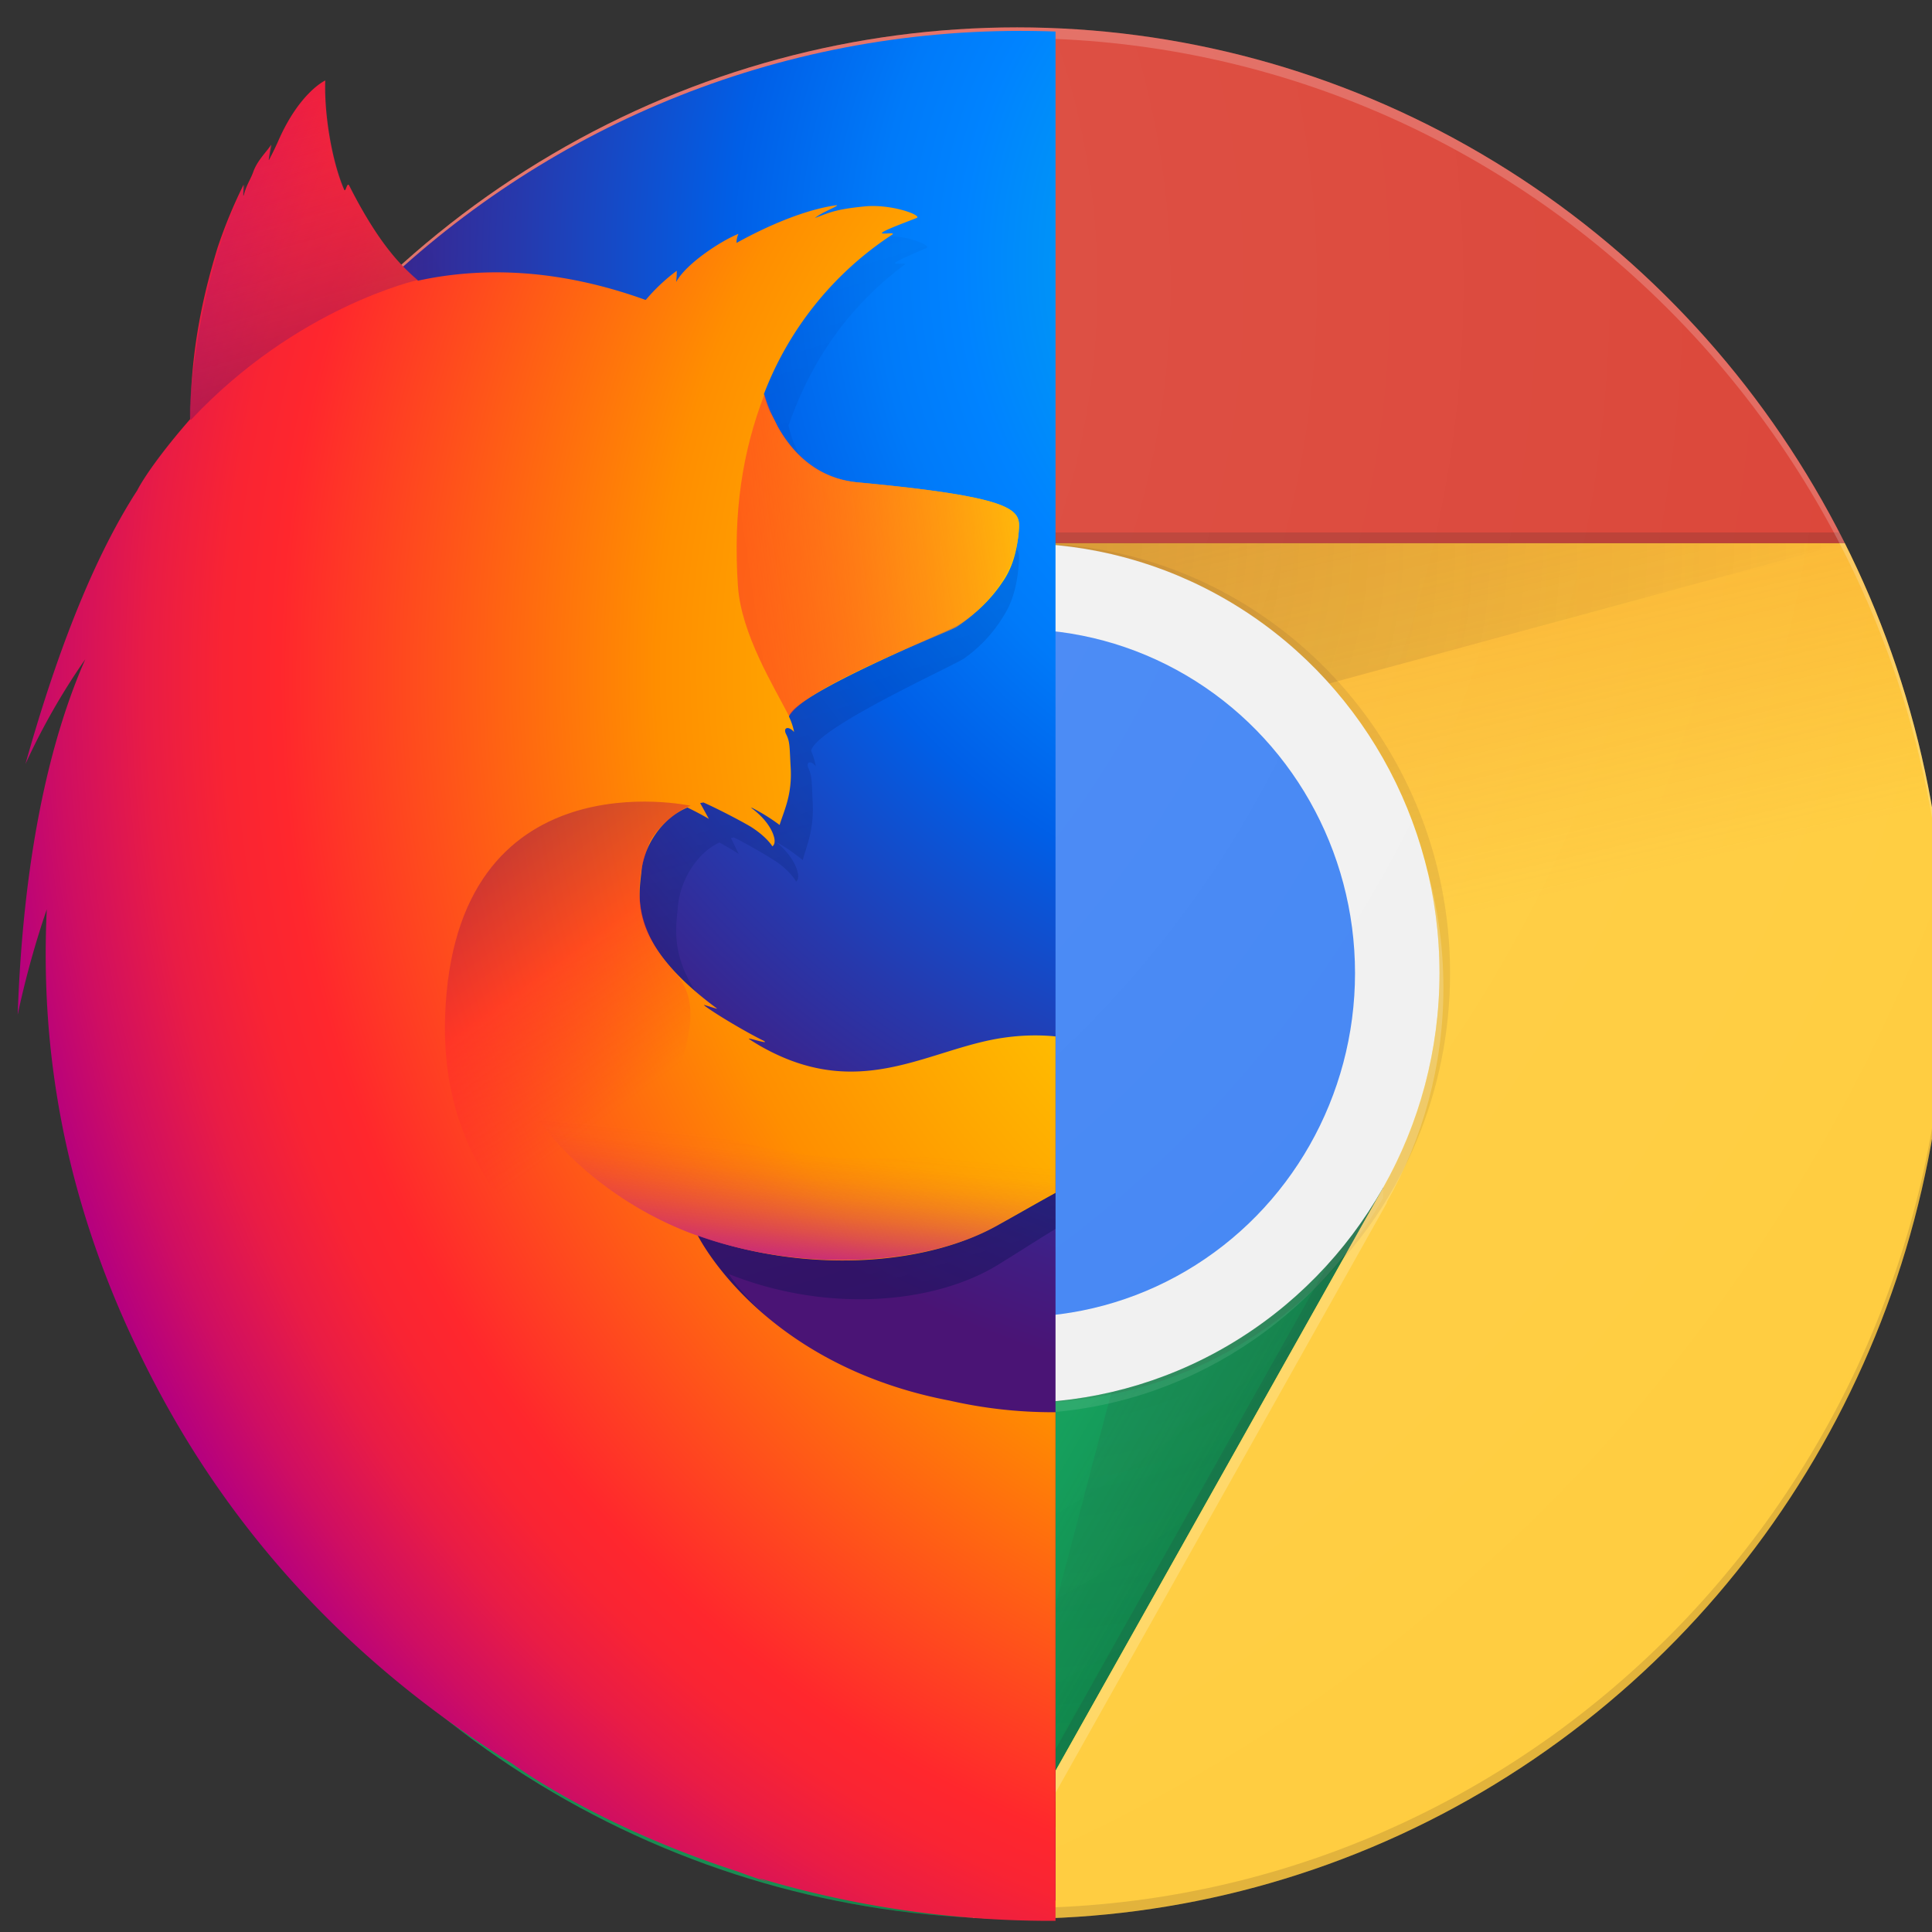<?xml version="1.0" encoding="UTF-8" standalone="no"?>
<svg
   xmlns:dc="http://purl.org/dc/elements/1.1/"
   xmlns:cc="http://creativecommons.org/ns#"
   xmlns:rdf="http://www.w3.org/1999/02/22-rdf-syntax-ns#"
   xmlns:svg="http://www.w3.org/2000/svg"
   xmlns="http://www.w3.org/2000/svg"
   xmlns:xlink="http://www.w3.org/1999/xlink"
   xmlns:sodipodi="http://sodipodi.sourceforge.net/DTD/sodipodi-0.dtd"
   xmlns:inkscape="http://www.inkscape.org/namespaces/inkscape"
   viewBox="1 1 176 176"
   version="1.1"
   id="svg137"
   sodipodi:docname="logo.svg"
   inkscape:version="0.92.2 5c3e80d, 2017-08-06"
   inkscape:export-filename="/Users/gervasio/Projects/OnChrome/extension/images/icon16.png"
   inkscape:export-xdpi="51.049999"
   inkscape:export-ydpi="51.049999">
  <rect x="1" y="1" width="176" height="176" fill="#333333" stroke="none"/>
  <sodipodi:namedview
     pagecolor="#ffffff"
     bordercolor="#666666"
     borderopacity="1"
     objecttolerance="10"
     gridtolerance="10"
     guidetolerance="10"
     inkscape:pageopacity="0"
     inkscape:pageshadow="2"
     inkscape:window-width="1568"
     inkscape:window-height="898"
     id="namedview139"
     showgrid="false"
     inkscape:zoom="2.6818182"
     inkscape:cx="69.669805"
     inkscape:cy="99.586477"
     inkscape:window-x="0"
     inkscape:window-y="0"
     inkscape:window-maximized="0"
     inkscape:current-layer="svg137"
     showguides="false" />
  <defs
     id="defs3">
    <circle
       id="a"
       cy="96"
       cx="96"
       r="88" />
    <radialGradient
       gradientUnits="userSpaceOnUse"
       gradientTransform="matrix(0.762,0.034,-0.05,1.12,11560.893,10069.103)"
       r="450.875"
       fx="-14509.281"
       cy="-8329.079"
       cx="-14480.522"
       id="radial-gradient">
      <stop
         id="stop2"
         stop-color="#ffea00"
         offset="0.045" />
      <stop
         id="stop4"
         stop-color="#ffde00"
         offset="0.12" />
      <stop
         id="stop6"
         stop-color="#ffbf00"
         offset="0.254" />
      <stop
         id="stop8"
         stop-color="#ff8e00"
         offset="0.429" />
      <stop
         id="stop10-7"
         stop-color="#ff272d"
         offset="0.769" />
      <stop
         id="stop12-9"
         stop-color="#e0255a"
         offset="0.872" />
      <stop
         id="stop14"
         stop-color="#cc2477"
         offset="0.953" />
      <stop
         id="stop16"
         stop-color="#c42482"
         offset="1" />
    </radialGradient>
    <radialGradient
       gradientUnits="userSpaceOnUse"
       gradientTransform="matrix(1.225,0,0,1.225,9921.963,9899.103)"
       r="791.229"
       cy="-7921.608"
       cx="-7529.669"
       id="radial-gradient-2">
      <stop
         id="stop19"
         stop-color="#00ccda"
         offset="0" />
      <stop
         id="stop21"
         stop-color="#0083ff"
         offset="0.22" />
      <stop
         id="stop23-3"
         stop-color="#007af9"
         offset="0.261" />
      <stop
         id="stop25-8"
         stop-color="#0060e8"
         offset="0.33" />
      <stop
         id="stop27"
         stop-color="#005fe7"
         offset="0.333" />
      <stop
         id="stop29"
         stop-color="#2639ad"
         offset="0.438" />
      <stop
         id="stop31"
         stop-color="#401e84"
         offset="0.522" />
      <stop
         id="stop33"
         stop-color="#4a1475"
         offset="0.566" />
    </radialGradient>
    <linearGradient
       gradientUnits="userSpaceOnUse"
       y2="104.96"
       x2="384.231"
       y1="731.188"
       x1="575.669"
       id="linear-gradient">
      <stop
         id="stop36"
         stop-opacity="0.4"
         stop-color="#000f43"
         offset="0" />
      <stop
         id="stop38"
         stop-opacity="0.173"
         stop-color="#001962"
         offset="0.485" />
      <stop
         id="stop40"
         stop-opacity="0"
         stop-color="#002079"
         offset="1" />
    </linearGradient>
    <radialGradient
       gradientUnits="userSpaceOnUse"
       gradientTransform="matrix(1.219,0.123,-0.123,1.219,10296.265,9597.23)"
       r="266.886"
       cy="-6516.556"
       cx="-8260.94"
       id="radial-gradient-3">
      <stop
         id="stop43"
         stop-color="#ffea00"
         offset="0.003" />
      <stop
         id="stop45"
         stop-color="#ff272d"
         offset="0.497" />
      <stop
         id="stop47"
         stop-color="#c42482"
         offset="1" />
    </radialGradient>
    <radialGradient
       gradientUnits="userSpaceOnUse"
       gradientTransform="matrix(1.219,0.123,-0.123,1.219,10296.265,9597.23)"
       r="445.678"
       cy="-6772.468"
       cx="-8285.087"
       id="radial-gradient-4">
      <stop
         id="stop50"
         stop-color="#ffe900"
         offset="0.003" />
      <stop
         id="stop52"
         stop-color="#ffaf0e"
         offset="0.157" />
      <stop
         id="stop54"
         stop-color="#ff7a1b"
         offset="0.316" />
      <stop
         id="stop56"
         stop-color="#ff4e26"
         offset="0.472" />
      <stop
         id="stop58"
         stop-color="#ff2c2e"
         offset="0.621" />
      <stop
         id="stop60"
         stop-color="#ff1434"
         offset="0.762" />
      <stop
         id="stop62"
         stop-color="#ff0538"
         offset="0.892" />
      <stop
         id="stop64"
         stop-color="#ff0039"
         offset="1" />
    </radialGradient>
    <radialGradient
       gradientUnits="userSpaceOnUse"
       gradientTransform="matrix(1.219,0.123,-0.123,1.219,10296.265,9597.23)"
       r="408.958"
       cy="-6359.332"
       cx="-8222.051"
       id="radial-gradient-5">
      <stop
         id="stop67"
         stop-color="#ff272d"
         offset="0.003" />
      <stop
         id="stop69"
         stop-color="#c42482"
         offset="0.497" />
      <stop
         id="stop71"
         stop-color="#620700"
         offset="0.986" />
    </radialGradient>
    <radialGradient
       gradientUnits="userSpaceOnUse"
       r="782.18"
       fy="382.212"
       fx="778.167"
       cy="396.041"
       cx="750.189"
       id="radial-gradient-6">
      <stop
         id="stop74"
         stop-color="#ffea00"
         offset="0.156" />
      <stop
         id="stop76"
         stop-color="#ffde00"
         offset="0.231" />
      <stop
         id="stop78"
         stop-color="#ffbf00"
         offset="0.365" />
      <stop
         id="stop80"
         stop-color="#ff8e00"
         offset="0.541" />
      <stop
         id="stop82"
         stop-color="#ff272d"
         offset="0.763" />
      <stop
         id="stop84"
         stop-color="#f92433"
         offset="0.796" />
      <stop
         id="stop86"
         stop-color="#e91c45"
         offset="0.841" />
      <stop
         id="stop88"
         stop-color="#cf0e62"
         offset="0.893" />
      <stop
         id="stop90"
         stop-color="#b5007f"
         offset="0.935" />
    </radialGradient>
    <radialGradient
       gradientUnits="userSpaceOnUse"
       r="923.615"
       cy="3.289"
       cx="691.339"
       id="radial-gradient-7">
      <stop
         id="stop93"
         stop-color="#ffea00"
         offset="0.279" />
      <stop
         id="stop95"
         stop-color="#fd0"
         offset="0.402" />
      <stop
         id="stop97"
         stop-color="#ffba00"
         offset="0.63" />
      <stop
         id="stop99"
         stop-color="#ff9100"
         offset="0.856" />
      <stop
         id="stop101-0"
         stop-color="#ff6711"
         offset="0.933" />
      <stop
         id="stop103-2"
         stop-color="#ff4a1d"
         offset="0.994" />
    </radialGradient>
    <linearGradient
       gradientUnits="userSpaceOnUse"
       gradientTransform="matrix(1.219,0.123,-0.123,1.219,10296.265,9597.23)"
       y2="-6750.226"
       x2="-8660.289"
       y1="-6677.742"
       x1="-8944.65"
       id="linear-gradient-2">
      <stop
         id="stop106"
         stop-opacity="0.5"
         stop-color="#c42482"
         offset="0" />
      <stop
         id="stop108"
         stop-opacity="0.5"
         stop-color="#ff272d"
         offset="0.474" />
      <stop
         id="stop110"
         stop-opacity="0.513"
         stop-color="#ff2c2c"
         offset="0.486" />
      <stop
         id="stop112"
         stop-opacity="0.72"
         stop-color="#ff7a1a"
         offset="0.675" />
      <stop
         id="stop114"
         stop-opacity="0.871"
         stop-color="#ffb20d"
         offset="0.829" />
      <stop
         id="stop116"
         stop-opacity="0.964"
         stop-color="#ffd605"
         offset="0.942" />
      <stop
         id="stop118"
         stop-color="#ffe302"
         offset="1" />
    </linearGradient>
    <linearGradient
       gradientUnits="userSpaceOnUse"
       gradientTransform="matrix(0.995,0.1,-0.1,0.995,-173.696,1313.941)"
       y2="-1221.859"
       x2="190.775"
       y1="-1082.012"
       x1="245.347"
       id="linear-gradient-3">
      <stop
         id="stop121"
         stop-opacity="0.6"
         stop-color="#891551"
         offset="0" />
      <stop
         id="stop123"
         stop-opacity="0"
         stop-color="#c42482"
         offset="1" />
    </linearGradient>
    <linearGradient
       gradientUnits="userSpaceOnUse"
       gradientTransform="matrix(0.995,0.1,-0.1,0.995,305.439,-246.471)"
       y2="825.714"
       x2="116.148"
       y1="718.827"
       x1="22.04"
       id="linear-gradient-4">
      <stop
         id="stop126"
         stop-opacity="0.5"
         stop-color="#891551"
         offset="0.005" />
      <stop
         id="stop128"
         stop-opacity="0.5"
         stop-color="#ff272d"
         offset="0.484" />
      <stop
         id="stop130-4"
         stop-opacity="0"
         stop-color="#ff272d"
         offset="1" />
    </linearGradient>
    <linearGradient
       gradientUnits="userSpaceOnUse"
       gradientTransform="matrix(0.995,0.1,-0.1,0.995,305.439,-246.471)"
       y2="829.835"
       x2="200.171"
       y1="904.616"
       x1="200.104"
       id="linear-gradient-5">
      <stop
         id="stop133"
         stop-color="#c42482"
         offset="0" />
      <stop
         id="stop135"
         stop-opacity="0.81"
         stop-color="#c42482"
         offset="0.083" />
      <stop
         id="stop137"
         stop-opacity="0.565"
         stop-color="#c42482"
         offset="0.206" />
      <stop
         id="stop139"
         stop-opacity="0.362"
         stop-color="#c42482"
         offset="0.328" />
      <stop
         id="stop141"
         stop-opacity="0.204"
         stop-color="#c42482"
         offset="0.447" />
      <stop
         id="stop143"
         stop-opacity="0.091"
         stop-color="#c42482"
         offset="0.562" />
      <stop
         id="stop145"
         stop-opacity="0.023"
         stop-color="#c42482"
         offset="0.673" />
      <stop
         id="stop147"
         stop-opacity="0"
         stop-color="#c42482"
         offset="0.773" />
    </linearGradient>
    <linearGradient
       gradientUnits="userSpaceOnUse"
       y2="721.615"
       x2="961.187"
       y1="38.12"
       x1="655.531"
       id="linear-gradient-6">
      <stop
         id="stop150"
         stop-color="#fff14f"
         offset="0" />
      <stop
         id="stop152"
         stop-color="#ffee4c"
         offset="0.268" />
      <stop
         id="stop154"
         stop-color="#ffe643"
         offset="0.452" />
      <stop
         id="stop156"
         stop-color="#ffd834"
         offset="0.612" />
      <stop
         id="stop158"
         stop-color="#ffc41e"
         offset="0.757" />
      <stop
         id="stop160"
         stop-color="#ffab02"
         offset="0.892" />
      <stop
         id="stop162"
         stop-color="#ffa900"
         offset="0.902" />
      <stop
         id="stop164"
         stop-color="#ffa000"
         offset="0.949" />
      <stop
         id="stop166"
         stop-color="#ff9100"
         offset="1" />
    </linearGradient>
    <linearGradient
       gradientUnits="userSpaceOnUse"
       y2="819.96"
       x2="571.098"
       y1="431.21"
       x1="715.885"
       id="linear-gradient-7">
      <stop
         id="stop169"
         stop-color="#ff8e00"
         offset="0" />
      <stop
         id="stop171"
         stop-opacity="0.858"
         stop-color="#ff8e00"
         offset="0.04" />
      <stop
         id="stop173"
         stop-opacity="0.729"
         stop-color="#ff8e00"
         offset="0.084" />
      <stop
         id="stop175"
         stop-opacity="0.628"
         stop-color="#ff8e00"
         offset="0.13" />
      <stop
         id="stop177"
         stop-opacity="0.557"
         stop-color="#ff8e00"
         offset="0.178" />
      <stop
         id="stop179"
         stop-opacity="0.514"
         stop-color="#ff8e00"
         offset="0.227" />
      <stop
         id="stop181"
         stop-opacity="0.5"
         stop-color="#ff8e00"
         offset="0.282" />
      <stop
         id="stop183"
         stop-opacity="0.478"
         stop-color="#ff8e00"
         offset="0.389" />
      <stop
         id="stop185"
         stop-opacity="0.416"
         stop-color="#ff8e00"
         offset="0.524" />
      <stop
         id="stop187"
         stop-opacity="0.314"
         stop-color="#ff8e00"
         offset="0.676" />
      <stop
         id="stop189"
         stop-opacity="0.172"
         stop-color="#ff8e00"
         offset="0.838" />
      <stop
         id="stop191"
         stop-opacity="0"
         stop-color="#ff8e00"
         offset="1" />
    </linearGradient>
    <clipPath
       id="clipPath5054"
       clipPathUnits="userSpaceOnUse">
      <rect
         y="-86.583"
         x="-82.265"
         height="1275.114"
         width="612.42"
         id="rect5056"
         style="fill:#ff0000;fill-opacity:0.196" />
    </clipPath>
    <clipPath
       id="clipPath5220"
       clipPathUnits="userSpaceOnUse">
      <rect
         y="-132.946"
         x="-219.755"
         height="1321.762"
         width="749.752"
         id="rect5222"
         style="fill:#ff0000;fill-opacity:0.196" />
    </clipPath>
    <linearGradient
       inkscape:collect="always"
       xlink:href="#c"
       id="linearGradient5198"
       gradientUnits="userSpaceOnUse"
       x1="29.337"
       y1="75.021"
       x2="81.837"
       y2="44.354" />
    <linearGradient
       inkscape:collect="always"
       xlink:href="#d"
       id="linearGradient5200"
       gradientUnits="userSpaceOnUse"
       x1="110.87"
       y1="164.5"
       x2="52.538"
       y2="130.33" />
    <linearGradient
       inkscape:collect="always"
       xlink:href="#g"
       id="linearGradient5202"
       gradientUnits="userSpaceOnUse"
       x1="121.86"
       y1="49.804"
       x2="136.55"
       y2="114.13" />
    <linearGradient
       inkscape:collect="always"
       xlink:href="#g"
       id="linearGradient5204"
       gradientUnits="userSpaceOnUse"
       x1="121.86"
       y1="49.804"
       x2="136.55"
       y2="114.13" />
    <linearGradient
       inkscape:collect="always"
       xlink:href="#c"
       id="linearGradient5206"
       gradientUnits="userSpaceOnUse"
       x1="29.337"
       y1="75.021"
       x2="81.837"
       y2="44.354" />
    <linearGradient
       inkscape:collect="always"
       xlink:href="#d"
       id="linearGradient5208"
       gradientUnits="userSpaceOnUse"
       x1="110.87"
       y1="164.5"
       x2="52.538"
       y2="130.33" />
  </defs>
  <clipPath
     id="b">
    <use
       width="100%"
       overflow="visible"
       xlink:href="#a"
       height="100%"
       id="use5" />
  </clipPath>
  <radialGradient
     id="l"
     gradientUnits="userSpaceOnUse"
     cy="55.948"
     cx="668.18"
     gradientTransform="translate(-576)"
     r="84.078">
    <stop
       stop-color="#3E2723"
       stop-opacity=".2"
       offset="0"
       id="stop73" />
    <stop
       stop-color="#3E2723"
       stop-opacity="0"
       offset="1"
       id="stop75" />
  </radialGradient>
  <radialGradient
     id="p"
     gradientUnits="userSpaceOnUse"
     cy="48.52"
     cx="597.88"
     gradientTransform="translate(-576)"
     r="78.044">
    <stop
       stop-color="#3E2723"
       stop-opacity=".2"
       offset="0"
       id="stop94" />
    <stop
       stop-color="#3E2723"
       stop-opacity="0"
       offset="1"
       id="stop96" />
  </radialGradient>
  <radialGradient
     id="q"
     gradientUnits="userSpaceOnUse"
     cy="96.138"
     cx="671.84"
     gradientTransform="translate(-576)"
     r="87.87">
    <stop
       stop-color="#263238"
       stop-opacity=".2"
       offset="0"
       id="stop101" />
    <stop
       stop-color="#263238"
       stop-opacity="0"
       offset="1"
       id="stop103" />
  </radialGradient>
  <radialGradient
     id="r"
     gradientUnits="userSpaceOnUse"
     cy="32.014"
     cx="34.286"
     gradientTransform="translate(-7,-7)"
     r="176.75">
    <stop
       stop-color="#fff"
       stop-opacity=".1"
       offset="0"
       id="stop130" />
    <stop
       stop-color="#fff"
       stop-opacity="0"
       offset="1"
       id="stop132" />
  </radialGradient>
  <g
     id="g5196"
     transform="matrix(0.962,0,0,0.979,8.037,2.515)">
    <g
       id="g17"
       clip-path="url(#b)"
       transform="translate(-7,-7)">
      <path
         style="fill:#db4437"
         inkscape:connector-curvature="0"
         id="path8"
         d="M 21.97,8 V 116 H 61.36 L 96,56 h 88 V 8 Z" />
      <linearGradient
         x1="29.337"
         x2="81.837"
         y1="75.021"
         gradientUnits="userSpaceOnUse"
         y2="44.354"
         id="c">
        <stop
           id="stop10"
           offset="0"
           stop-opacity=".6"
           stop-color="#A52714" />
        <stop
           id="stop12"
           offset=".66"
           stop-opacity="0"
           stop-color="#A52714" />
      </linearGradient>
      <path
         style="fill:url(#linearGradient5198)"
         inkscape:connector-curvature="0"
         id="path15"
         d="M 21.97,8 V 116 H 61.36 L 96,56 h 88 V 8 Z" />
    </g>
    <path
       id="path19"
       transform="translate(-7,-7)"
       d="m 62.31,115.65 -39.83,-68.31 -0.58,1 39.54,67.8 z"
       clip-path="url(#b)"
       inkscape:connector-curvature="0"
       style="fill:#3e2723;fill-opacity:0.15" />
    <g
       id="g30"
       clip-path="url(#b)"
       transform="translate(-7,-7)">
      <path
         style="fill:#0f9d58"
         inkscape:connector-curvature="0"
         id="path21"
         d="m 8,184 h 83.77 l 38.88,-38.88 V 116 H 61.36 L 8,24.48 Z" />
      <linearGradient
         x1="110.87"
         x2="52.538"
         y1="164.5"
         gradientUnits="userSpaceOnUse"
         y2="130.33"
         id="d">
        <stop
           id="stop23"
           offset="0"
           stop-opacity=".4"
           stop-color="#055524" />
        <stop
           id="stop25"
           offset=".33"
           stop-opacity="0"
           stop-color="#055524" />
      </linearGradient>
      <path
         style="fill:url(#linearGradient5200)"
         inkscape:connector-curvature="0"
         id="path28"
         d="m 8,184 h 83.77 l 38.88,-38.88 V 116 H 61.36 L 8,24.48 Z" />
    </g>
    <path
       id="path32"
       transform="translate(-7,-7)"
       d="M 129.84,117.33 129.01,116.85 90.62,184 h 1.15 l 38.1,-66.64 z"
       clip-path="url(#b)"
       inkscape:connector-curvature="0"
       style="fill:#263238;fill-opacity:0.15" />
    <g
       id="g51"
       clip-path="url(#b)"
       transform="translate(-7,-7)">
      <defs
         id="defs35">
        <path
           inkscape:connector-curvature="0"
           d="m 8,184 h 83.77 l 38.88,-38.88 V 116 H 61.36 L 8,24.48 Z"
           id="e" />
      </defs>
      <clipPath
         id="f">
        <use
           y="0"
           x="0"
           style="overflow:visible"
           id="use37"
           height="100%"
           xlink:href="#e"
           overflow="visible"
           width="100%" />
      </clipPath>
      <g
         id="g49"
         clip-path="url(#f)">
        <path
           style="fill:#ffcd40"
           inkscape:connector-curvature="0"
           id="path40"
           d="m 96,56 34.65,60 -38.88,68 H 184 V 56 Z" />
        <linearGradient
           x1="121.86"
           x2="136.55"
           y1="49.804"
           gradientUnits="userSpaceOnUse"
           y2="114.13"
           id="g">
          <stop
             id="stop42"
             offset="0"
             stop-opacity=".3"
             stop-color="#EA6100" />
          <stop
             id="stop44"
             offset=".66"
             stop-opacity="0"
             stop-color="#EA6100" />
        </linearGradient>
        <path
           style="fill:url(#linearGradient5202)"
           inkscape:connector-curvature="0"
           id="path47"
           d="m 96,56 34.65,60 -38.88,68 H 184 V 56 Z" />
      </g>
    </g>
    <g
       id="g57"
       clip-path="url(#b)"
       transform="translate(-7,-7)">
      <path
         style="fill:#ffcd40"
         inkscape:connector-curvature="0"
         id="path53"
         d="m 96,56 34.65,60 -38.88,68 H 184 V 56 Z" />
      <path
         style="fill:url(#linearGradient5204)"
         inkscape:connector-curvature="0"
         id="path55"
         d="m 96,56 34.65,60 -38.88,68 H 184 V 56 Z" />
    </g>
    <g
       id="g71"
       clip-path="url(#b)"
       transform="translate(-7,-7)">
      <defs
         id="defs60">
        <path
           inkscape:connector-curvature="0"
           d="m 96,56 34.65,60 -38.88,68 H 184 V 56 Z"
           id="i" />
      </defs>
      <clipPath
         id="j">
        <use
           y="0"
           x="0"
           style="overflow:visible"
           id="use62"
           height="100%"
           xlink:href="#i"
           overflow="visible"
           width="100%" />
      </clipPath>
      <g
         id="g69"
         clip-path="url(#j)">
        <path
           style="fill:#db4437"
           inkscape:connector-curvature="0"
           id="path65"
           d="M 21.97,8 V 116 H 61.36 L 96,56 h 88 V 8 Z" />
        <path
           style="fill:url(#linearGradient5206)"
           inkscape:connector-curvature="0"
           id="path67"
           d="M 21.97,8 V 116 H 61.36 L 96,56 h 88 V 8 Z" />
      </g>
    </g>
    <path
       id="path78"
       transform="translate(-7,-7)"
       d="M 96,56 V 76.95 L 174.4,56 Z"
       clip-path="url(#b)"
       inkscape:connector-curvature="0"
       style="fill:url(#l)" />
    <g
       id="g92"
       clip-path="url(#b)"
       transform="translate(-7,-7)">
      <defs
         id="defs81">
        <path
           inkscape:connector-curvature="0"
           d="M 21.97,8 V 48.34 L 61.36,116 96,56 h 88 V 8 Z"
           id="m" />
      </defs>
      <clipPath
         id="n">
        <use
           y="0"
           x="0"
           style="overflow:visible"
           id="use83"
           height="100%"
           xlink:href="#m"
           overflow="visible"
           width="100%" />
      </clipPath>
      <g
         id="g90"
         clip-path="url(#n)">
        <path
           style="fill:#0f9d58"
           inkscape:connector-curvature="0"
           id="path86"
           d="m 8,184 h 83.77 l 38.88,-38.88 V 116 H 61.36 L 8,24.48 Z" />
        <path
           style="fill:url(#linearGradient5208)"
           inkscape:connector-curvature="0"
           id="path88"
           d="m 8,184 h 83.77 l 38.88,-38.88 V 116 H 61.36 L 8,24.48 Z" />
      </g>
    </g>
    <path
       id="path99"
       transform="translate(-7,-7)"
       d="M 21.97,48.45 79.22,105.69 61.36,116 Z"
       clip-path="url(#b)"
       inkscape:connector-curvature="0"
       style="fill:url(#p)" />
    <path
       id="path106"
       transform="translate(-7,-7)"
       d="m 91.83,183.89 20.96,-78.2 17.86,10.31 z"
       clip-path="url(#b)"
       inkscape:connector-curvature="0"
       style="fill:url(#q)" />
    <g
       id="g112"
       clip-path="url(#b)"
       transform="translate(-7,-7)">
      <circle
         style="fill:#f1f1f1"
         id="circle108"
         r="40"
         cx="96"
         cy="96" />
      <circle
         style="fill:#4285f4"
         id="circle110"
         r="32"
         cx="96"
         cy="96" />
    </g>
    <g
       id="g122"
       clip-path="url(#b)"
       transform="translate(-7,-7)">
      <path
         style="fill:#3e2723;fill-opacity:0.2"
         inkscape:connector-curvature="0"
         id="path114"
         d="M 96,55 C 73.91,55 56,72.91 56,95 v 1 C 56,73.91 73.91,56 96,56 h 88 v -1 z" />
      <path
         style="fill:#ffffff;fill-opacity:0.1"
         inkscape:connector-curvature="0"
         id="path116"
         d="m 130.6,116 c -6.92,11.94 -19.81,20 -34.6,20 -14.8,0 -27.69,-8.06 -34.61,-20 H 61.35 L 8,24.48 v 1 L 61.36,117 h 0.04 c 6.92,11.94 19.81,20 34.61,20 14.79,0 27.68,-8.05 34.6,-20 h 0.05 v -1 z" />
      <path
         style="opacity:0.1;fill:#3e2723"
         inkscape:connector-curvature="0"
         id="path118"
         d="m 97,56 c -0.17,0 -0.33,0.02 -0.5,0.03 21.86,0.27 39.5,18.05 39.5,39.97 0,21.92 -17.64,39.7 -39.5,39.97 0.17,0 0.33,0.03 0.5,0.03 22.09,0 40,-17.91 40,-40 0,-22.09 -17.91,-40 -40,-40 z" />
      <path
         style="fill:#ffffff;fill-opacity:0.2"
         inkscape:connector-curvature="0"
         id="path120"
         d="m 131,117.33 c 3.4,-5.88 5.37,-12.68 5.37,-19.96 0,-4.22 -0.66,-8.28 -1.87,-12.09 0.95,3.42 1.5,7.01 1.5,10.73 0,7.28 -1.97,14.08 -5.37,19.96 l 0.02,0.04 -38.88,68 h 1.16 l 38.09,-66.64 z" />
    </g>
    <g
       id="g128"
       clip-path="url(#b)"
       transform="translate(-7,-7)">
      <path
         style="fill:#ffffff;fill-opacity:0.2"
         inkscape:connector-curvature="0"
         id="path124"
         d="m 96,9 c 48.43,0 87.72,39.13 87.99,87.5 0,-0.17 0.01,-0.33 0.01,-0.5 C 184,47.4 144.6,8 96,8 47.4,8 8,47.4 8,96 8,96.17 8.01,96.33 8.01,96.5 8.28,48.13 47.57,9 96,9 Z" />
      <path
         style="fill:#3e2723;fill-opacity:0.15"
         inkscape:connector-curvature="0"
         id="path126"
         d="m 96,183 c 48.43,0 87.72,-39.13 87.99,-87.5 0,0.17 0.01,0.33 0.01,0.5 0,48.6 -39.4,88 -88,88 C 47.4,184 8,144.6 8,96 8,95.83 8.01,95.67 8.01,95.5 8.28,143.87 47.57,183 96,183 Z" />
    </g>
    <circle
       id="circle135"
       r="88"
       cx="89"
       cy="89"
       style="fill:url(#r)" />
  </g>
  <g
     clip-path="url(#clipPath5220)"
     id="g5216"
     transform="matrix(0.191,0,0,0.191,-4.074,-12.342)">
    <path
       inkscape:connector-curvature="0"
       id="path198"
       style="fill:url(#radial-gradient)"
       d="m 805.285,93.558 c -23.947,27.884 -35.1,90.639 -10.818,154.256 24.282,63.617 61.5,49.8 84.7,114.673 30.623,85.6 16.369,200.589 16.369,200.589 0,0 36.814,106.609 62.468,-6.633 C 1014.787,343.74 805.285,145.937 805.285,93.558 Z" />
    <path
       inkscape:connector-curvature="0"
       style="display:inline;fill:url(#radial-gradient-2)"
       d="m 513.072,976.638 c 245.236,0 443.9,-199.739 443.9,-446.028 C 956.972,284.321 758.308,84.583 513.31,84.583 268.312,84.583 69.65,284.322 69.65,530.61 69.175,777.137 268.073,976.638 513.072,976.638 Z"
       data-name="&lt;Path&gt;"
       id="_Path_" />
    <path
       inkscape:connector-curvature="0"
       id="path201"
       style="fill:url(#linear-gradient)"
       d="m 845.675,805.636 a 246.888,246.888 0 0 1 -30.123,18.183 704,704 0 0 0 38.3,-62.961 c 9.46,-10.47 18.126,-20.648 25.188,-31.653 3.437,-5.407 7.313,-12.079 11.416,-19.819 24.921,-44.9 52.4,-117.563 53.179,-192.2 v -0.18 c 0.018,-1.837 0.029,-3.675 0.014,-5.515 a 257.6,257.6 0 0 0 -5.712,-55.748 c 0.2,1.431 0.376,2.861 0.556,4.291 -0.221,-1.1 -0.407,-2.212 -0.644,-3.314 0.366,2.034 0.66,4 0.976,5.983 5.094,43.217 1.466,85.372 -16.682,116.45 -0.286,0.454 -0.58,0.879 -0.869,1.323 9.41,-47.234 12.558,-99.387 2.088,-151.6 0,0 -4.187,-25.383 -35.376,-102.441 -17.952,-44.353 -49.833,-80.716 -78,-107.207 -24.69,-30.546 -47.114,-51.045 -59.475,-64.06 -25.821,-27.189 -36.643,-47.569 -41.087,-60.867 -3.853,-1.932 -53.135,-49.807 -57.05,-51.631 -21.511,33.352 -89.162,137.675 -56.981,235.146 14.584,44.172 51.467,90.017 90.067,115.736 1.695,1.936 22.969,25.042 33.086,77.157 10.446,53.842 4.954,95.855 -16.546,157.983 -25.286,54.505 -90.067,108.388 -150.724,113.9 -129.676,11.781 -177.149,-65.108 -177.149,-65.108 46.336,18.525 97.568,14.65 128.724,-4.556 31.4,-19.425 50.394,-33.827 65.81,-28.148 15.2,5.653 27.3,-10.756 16.442,-27.767 a 78.5,78.5 0 0 0 -79.4,-34.573 c -31.433,5.109 -60.226,30.009 -101.412,5.894 a 85.528,85.528 0 0 1 -7.729,-5.062 c -2.715,-1.785 8.826,2.717 6.133,0.688 -8.015,-4.354 -22.2,-13.842 -25.88,-17.217 -0.613,-0.562 6.219,2.179 5.606,1.616 -38.51,-31.712 -33.7,-53.134 -32.49,-66.57 0.969,-10.749 7.964,-24.523 19.751,-30.11 5.693,3.107 9.24,5.479 9.24,5.479 0,0 -2.428,-4.961 -3.741,-7.576 0.46,-0.2 0.9,-0.147 1.358,-0.342 4.664,2.251 14.977,8.1 20.407,11.667 7.072,4.988 9.326,9.436 9.326,9.436 0,0 1.862,-1.025 0.485,-5.375 -0.5,-1.784 -2.647,-7.453 -9.652,-13.174 l 0.438,0.049 a 81.2,81.2 0 0 1 11.867,8.241 c 1.975,-7.181 5.527,-14.679 4.746,-28.092 -0.477,-9.431 -0.257,-11.873 -1.919,-15.515 -1.488,-3.128 0.834,-4.348 3.418,-1.1 a 32.826,32.826 0 0 0 -2.208,-7.4 l 0.022,-0.244 c 3.225,-11.236 68.248,-40.461 72.981,-43.877 a 67.355,67.355 0 0 0 19.132,-20.8 c 3.617,-5.763 6.337,-13.848 7,-26.112 0.355,-8.844 -3.759,-14.734 -69.507,-21.618 -17.981,-1.771 -28.531,-14.8 -34.526,-26.823 -1.094,-2.59 -2.209,-4.937 -3.325,-7.282 a 58,58 0 0 1 -2.558,-8.431 c 10.749,-30.873 28.81,-56.977 55.367,-76.7 1.447,-1.318 -5.782,0.338 -4.336,-0.98 1.687,-1.538 12.706,-5.977 14.787,-6.977 2.542,-1.2 -10.882,-6.9 -22.732,-5.512 -12.069,1.36 -14.632,2.8 -21.073,5.531 2.673,-2.661 11.173,-6.149 9.18,-6.126 -13.011,1.995 -29.179,9.558 -43,18.124 a 10.731,10.731 0 0 1 0.835,-4.348 c -6.441,2.732 -22.26,13.788 -26.865,23.142 a 44.329,44.329 0 0 0 0.266,-5.4 84.483,84.483 0 0 0 -13.195,13.818 l -0.241,0.219 c -37.358,-15.05 -70.233,-16.024 -98.053,-9.276 -6.086,-6.112 -9.059,-1.644 -22.907,-32.069 -0.941,-1.832 0.722,1.809 0,0 -2.278,-5.9 1.389,7.872 0,0 -23.284,18.372 -53.92,39.193 -68.626,53.89 -0.182,0.586 17.156,-4.9 0,0 -6.008,1.716 -5.6,5.281 -6.513,37.5 -0.22,2.443 -0.025,5.179 -0.223,7.378 -11.748,14.968 -19.749,27.643 -22.775,34.211 -15.193,26.18 -31.926,66.992 -48.146,131.551 A 334.364,334.364 0 0 1 110.2,400.365 C 96.712,434.632 83.673,488.443 81.066,571.31 a 483.614,483.614 0 0 1 12.533,-50.66 473.038,473.038 0 0 0 34.74,201.061 c 9.329,22.821 24.76,57.455 51.029,95.4 82.533,86.839 198.945,140.9 327.852,140.9 134.572,10e-4 255.415,-58.878 338.455,-152.375 z" />
    <path
       inkscape:connector-curvature="0"
       id="path203"
       style="fill:url(#radial-gradient-3)"
       d="m 746.1,868.708 c 162.87,-18.86 234.969,-186.7 142.381,-190 -83.633,-2.673 -219.527,198.9 -142.381,190 z" />
    <path
       inkscape:connector-curvature="0"
       id="path205"
       style="fill:url(#radial-gradient-4)"
       d="m 900.207,644.424 c 112.056,-65.214 82.839,-206.08 82.839,-206.08 0,0 -43.246,50.238 -72.625,130.32 -29.021,79.299 -77.584,115.148 -10.214,75.76 z" />
    <path
       inkscape:connector-curvature="0"
       id="path207"
       style="fill:url(#radial-gradient-5)"
       d="m 544.474,952.062 c 156.227,49.851 290.5,-73.22 207.733,-114.32 -75.251,-37.066 -281.883,90.748 -207.733,114.32 z" />
    <path
       inkscape:connector-curvature="0"
       id="path209"
       style="display:inline;fill:url(#radial-gradient-6)"
       d="m 911.849,704.234 c 3.8,-5.363 8.94,-22.535 13.48,-30.211 27.582,-44.523 27.777,-80.023 27.777,-80.836 16.659,-83.219 15.148,-117.2 4.9,-180.043 -8.251,-50.6 -44.322,-123.092 -75.57,-158 -32.2,-35.965 -9.514,-24.247 -40.692,-50.518 C 814.417,174.333 787.921,144.335 773.491,132.271 669.215,45.094 671.571,26.577 673.579,23.42 c -0.339,0.371 -0.837,0.922 -1.472,1.643 C 670.872,20.14 670,16 670,16 c 0,0 -57,57 -69,152 -7.834,62.021 15.383,126.676 49,168 a 381.367,381.367 0 0 0 59,58 v -0.026 c 25.4,36.477 39.38,81.489 39.38,129.909 0,121.244 -98.341,219.531 -219.652,219.531 a 220.455,220.455 0 0 1 -49.134,-5.519 c -57.236,-10.908 -90.288,-39.781 -106.772,-59.382 -9.447,-11.234 -13.464,-19.423 -13.464,-19.423 51.283,18.371 107.986,14.528 142.468,-4.518 34.749,-19.265 55.774,-33.546 72.837,-27.915 16.82,5.606 30.211,-10.667 18.2,-27.536 -11.771,-16.845 -42.4,-40.97 -87.878,-34.286 -34.789,5.067 -66.657,29.76 -112.24,5.845 a 96.313,96.313 0 0 1 -8.554,-5.02 c -3.005,-1.771 9.768,2.695 6.787,0.682 -8.87,-4.318 -24.573,-13.728 -28.643,-17.074 -0.679,-0.557 6.883,2.161 6.2,1.6 -42.621,-31.449 -37.3,-52.693 -35.959,-66.018 1.073,-10.66 8.814,-24.32 21.859,-29.86 6.3,3.081 10.226,5.433 10.226,5.433 0,0 -2.688,-4.92 -4.141,-7.513 0.509,-0.194 0.994,-0.145 1.5,-0.339 5.162,2.232 16.576,8.029 22.586,11.57 7.827,4.947 10.322,9.358 10.322,9.358 0,0 2.061,-1.016 0.536,-5.33 -0.557,-1.769 -2.929,-7.391 -10.682,-13.065 l 0.485,0.049 a 90.851,90.851 0 0 1 13.134,8.173 c 2.186,-7.121 6.118,-14.557 5.253,-27.859 -0.528,-9.352 -0.284,-11.775 -2.124,-15.386 -1.647,-3.1 0.924,-4.312 3.782,-1.088 a 30.038,30.038 0 0 0 -2.444,-7.343 l 0.025,-0.242 c 3.57,-11.143 75.535,-40.125 80.773,-43.513 a 70.31,70.31 0 0 0 21.175,-20.63 c 4,-5.715 7.014,-13.733 7.748,-25.895 0.246,-5.48 -1.441,-9.817 -20.5,-13.965 -11.439,-2.49 -29.136,-4.913 -56.433,-7.474 -19.9,-1.756 -31.577,-14.676 -38.212,-26.6 -1.211,-2.569 -2.445,-4.9 -3.68,-7.222 a 53.108,53.108 0 0 1 -2.831,-8.36 158.47,158.47 0 0 1 61.279,-76.063 c 1.6,-1.308 -6.4,0.335 -4.8,-0.972 1.868,-1.525 14.063,-5.927 16.367,-6.919 2.813,-1.186 -12.044,-6.84 -25.159,-5.466 -13.357,1.349 -16.194,2.776 -23.323,5.486 2.959,-2.639 12.366,-6.1 10.161,-6.075 -14.4,1.978 -32.3,9.479 -47.6,17.973 a 9.676,9.676 0 0 1 0.924,-4.312 c -7.129,2.709 -24.637,13.674 -29.734,22.95 a 39.488,39.488 0 0 0 0.294,-5.354 88.678,88.678 0 0 0 -14.6,13.7 l -0.267,0.218 c -41.347,-14.925 -77.732,-15.891 -108.522,-9.2 -6.736,-6.061 -17.566,-15.226 -32.892,-45.4 -1.041,-1.817 -1.6,3.755 -2.4,1.961 -5.955,-13.813 -9.553,-36.444 -8.962,-52.046 0,0 -12.318,5.614 -22.513,29.06 -1.893,4.215 -3.107,6.54 -4.32,8.865 -0.558,0.678 1.265,-7.7 0.974,-7.244 -1.772,3 -6.356,7.192 -8.371,12.618 -1.384,4.021 -3.325,6.273 -4.564,11.288 l -0.291,0.46 c -0.1,-1.478 0.367,-6.081 0.027,-5.137 a 236.1,236.1 0 0 0 -12.308,29.841 c -5.489,18.046 -11.879,42.61 -12.892,74.565 -0.244,2.423 -0.027,5.136 -0.247,7.317 -13,14.844 -21.858,27.413 -25.207,33.928 C 75.18,329.762 56.66,370.236 38.707,434.259 A 319.143,319.143 0 0 1 67.245,384.27 C 52.316,418.253 37.885,471.618 35,553.8 a 438.522,438.522 0 0 1 13.872,-50.24 c -2.578,54.8 3.805,122.74 38.449,199.393 20.57,45.087 67.921,136.649 183.62,208.1 l -0.01,0.007 c 0,0 39.36,29.3 107.017,51.259 5,1.814 10.065,3.6 15.234,5.333 -1.622,-0.655 -3.191,-1.344 -4.715,-2.052 a 484.883,484.883 0 0 0 138.8,20.4 c 175.18,0.149 226.846,-70.2 226.846,-70.2 0,0 -0.182,0.137 -0.513,0.377 q 3.708,-3.491 7.143,-7.257 c -27.639,26.1 -90.715,27.832 -114.3,25.949 40.223,-11.813 66.691,-21.806 118.175,-41.519 q 9.037,-3.35 18.482,-7.64 c 0.681,-0.3 1.368,-0.625 2.052,-0.936 1.249,-0.582 2.486,-1.132 3.747,-1.744 a 349.205,349.205 0 0 0 70.262,-43.987 c 51.7,-41.3 62.949,-81.557 68.829,-108.1 -0.82,2.544 -3.375,8.475 -5.17,12.316 -13.315,28.482 -42.841,45.959 -74.908,60.948 A 688.993,688.993 0 0 0 890.3,741.773 c 10.467,-10.383 13.733,-26.625 21.549,-37.539 z" />
    <path
       inkscape:connector-curvature="0"
       id="path211"
       style="fill:url(#radial-gradient-7)"
       d="m 848.921,802.982 c 21.08,-23.241 40.01,-49.824 54.349,-79.968 36.9,-77.582 93.952,-206.58 49.018,-341.306 C 916.775,275.225 868.016,217 806.107,160.122 705.563,67.756 677.482,26.521 677.482,2 677.482,2 561.393,131.409 611.74,266.381 662.087,401.353 765.2,396.405 833.419,537.255 913.694,703 768.47,883.869 648.375,934.493 c 7.353,-1.633 266.97,-60.383 280.614,-208.882 -0.309,2.731 -6.159,43.803 -80.068,77.371 z" />
    <path
       inkscape:connector-curvature="0"
       id="path213"
       style="fill:url(#linear-gradient-2)"
       d="m 512.592,321.373 c 0.393,-8.77 -4.156,-14.66 -76.682,-21.463 -29.839,-2.755 -41.265,-30.334 -44.748,-41.941 -10.61,27.565 -14.991,56.49 -12.636,91.477 1.61,22.92 17.009,47.521 24.37,61.965 0,0 1.636,-2.126 2.391,-2.912 13.861,-14.431 71.936,-36.419 77.392,-39.541 6.014,-3.799 28.903,-20.523 29.913,-47.585 z" />
    <path
       inkscape:connector-curvature="0"
       id="path215"
       style="fill:url(#linear-gradient-3)"
       d="m 193.314,158.471 c -1.041,-1.818 -1.6,3.754 -2.4,1.961 -5.955,-13.813 -9.578,-36.2 -8.72,-52.022 0,0 -12.318,5.614 -22.513,29.06 -1.893,4.215 -3.107,6.54 -4.32,8.865 -0.558,0.678 1.265,-7.7 0.974,-7.244 -1.771,3 -6.355,7.192 -8.346,12.375 -1.651,4.239 -3.349,6.515 -4.613,11.772 -0.389,1.429 0.392,-6.323 0.052,-5.379 -23.711,45.825 -28.237,115.114 -25.738,112.184 50.478,-53.9 108.325,-66.683 108.325,-66.683 -6.155,-4.534 -19.528,-17.625 -32.7,-44.889 z" />
    <path
       inkscape:connector-curvature="0"
       id="path217"
       style="fill:url(#linear-gradient-4)"
       d="m 384.844,722.1 c -69.724,-29.769 -148.992,-71.755 -146,-167.138 4.075,-125.619 117.145,-100.791 117.145,-100.791 -4.267,1.039 -15.675,9.162 -19.718,17.82 -4.273,10.827 -12.069,35.276 11.551,60.9 37.089,40.192 -76.2,95.356 98.663,199.567 4.41,2.4 -40.991,-1.43 -61.639,-10.358 z" />
    <path
       inkscape:connector-curvature="0"
       id="path219"
       style="fill:url(#linear-gradient-5)"
       d="m 360.074,659.5 c 49.442,17.207 107.04,14.189 141.523,-4.858 23.085,-12.851 52.7,-33.434 70.922,-28.353 -15.777,-6.236 -27.726,-9.15 -42.1,-9.862 -2.448,0 -5.382,-0.052 -8.048,-0.32 a 136.228,136.228 0 0 0 -15.757,0.863 c -8.9,0.818 -18.766,6.433 -27.735,5.532 -0.485,-0.049 8.7,-3.774 7.953,-3.605 -4.752,0.991 -9.915,1.205 -15.37,1.881 -3.467,0.386 -6.449,0.82 -9.891,0.963 -102.982,8.733 -190.017,-55.813 -190.017,-55.813 -7.408,24.95 33.166,74.3 88.521,93.572 z" />
    <path
       inkscape:connector-curvature="0"
       id="path221"
       style="fill:url(#linear-gradient-6)"
       d="M 848.738,803.646 C 952.9,701.376 1005.6,577.061 983.321,437.627 c 0,0 8.9,71.5 -24.848,144.628 16.213,-71.393 18.1,-160.114 -24.975,-251.988 C 876.005,207.636 781.45,143.109 745.351,116.189 690.656,75.4 667.983,33.87 667.574,25.3 c -16.339,33.477 -65.766,148.2 -5.31,247 56.64,92.564 145.865,120.039 208.328,204.947 115.075,156.42 -21.854,326.399 -21.854,326.399 z" />
    <path
       inkscape:connector-curvature="0"
       id="path223"
       style="fill:url(#linear-gradient-7)"
       d="M 833.814,537.551 C 797.412,462.35 751.978,429.55 709,394 c 5,7 6.232,9.473 9,14 37.827,40.316 93.607,138.656 53.11,262.107 C 694.881,902.482 389.967,793.057 358,762.319 370.932,896.808 596.036,961.164 742.6,873.949 826,795 893.468,660.788 833.814,537.551 Z" />
  </g>
</svg>
